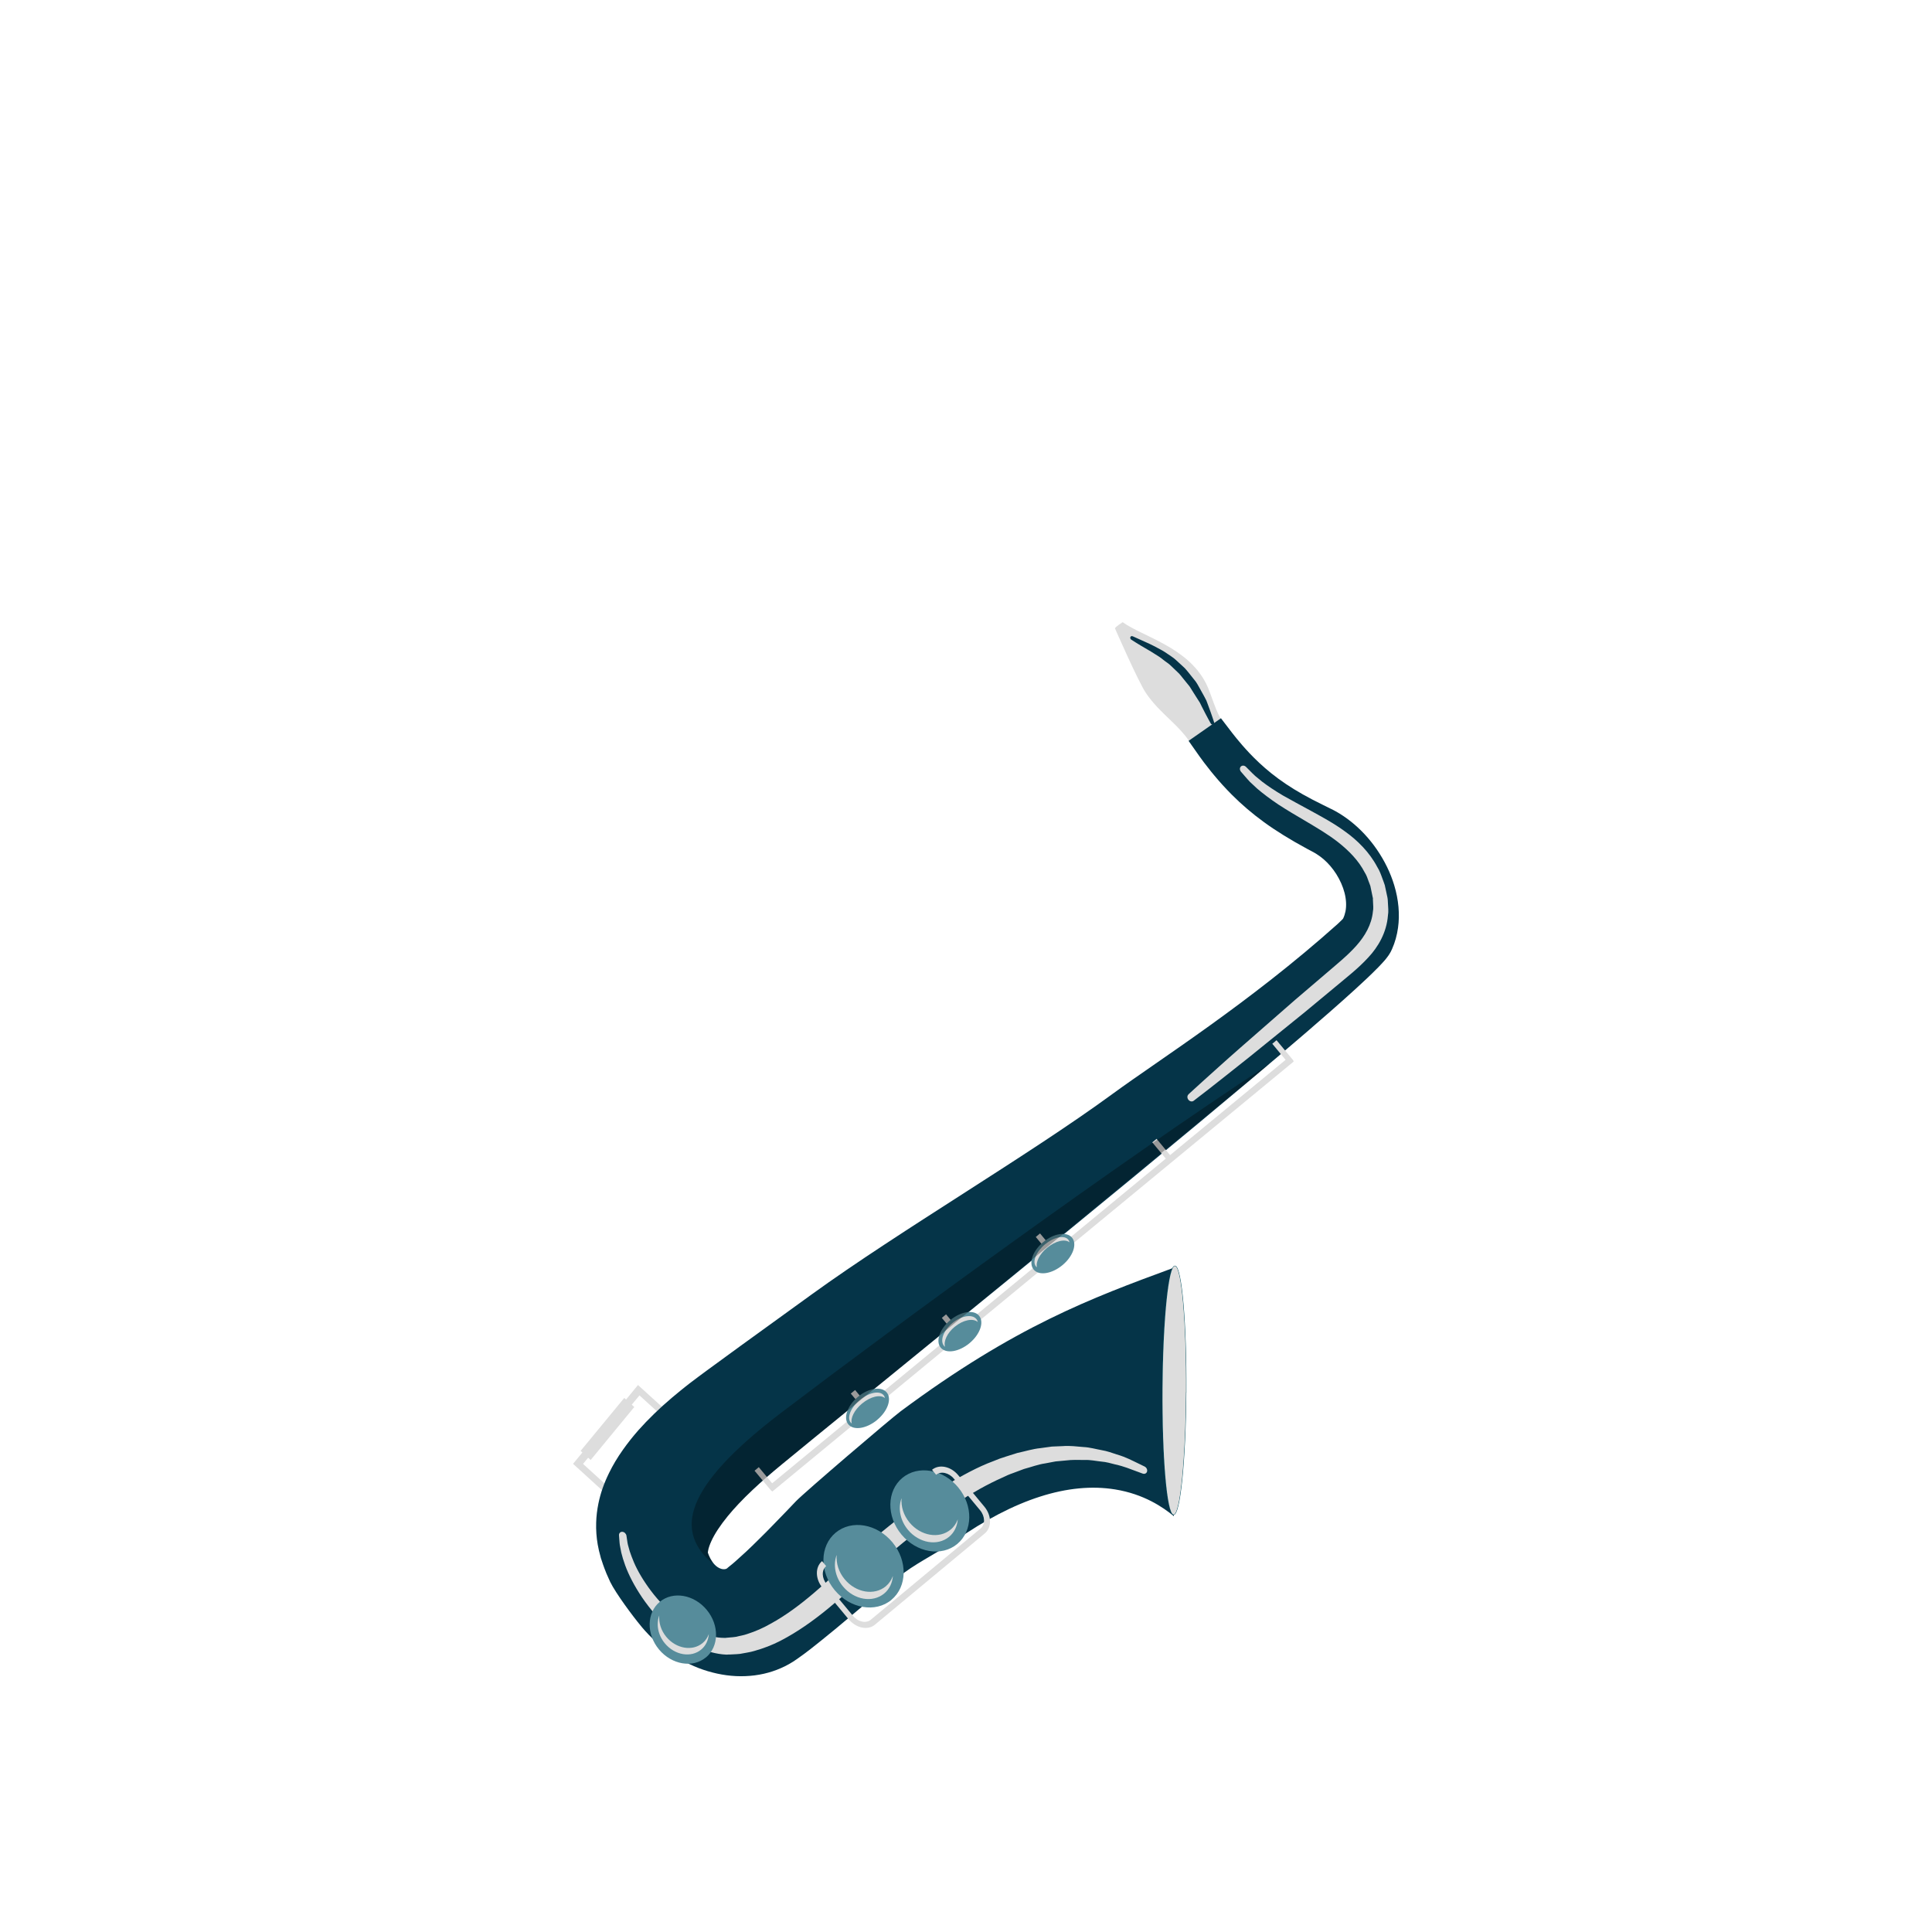 <svg width="236" height="236" viewBox="0 0 236 236" fill="none" xmlns="http://www.w3.org/2000/svg">
<path d="M200.902 236L236 91.531L118 5.15794e-06L-6.31493e-06 91.531L35.098 236L200.902 236Z" fill="white" fill-opacity="0.2"/>
<g clip-path="url(#clip0_85_2796)">
<g clip-path="url(#clip1_85_2796)">
<g filter="url(#filter0_d_85_2796)">
<path d="M134.187 72.75C134.411 72.463 134.846 72.203 135.133 72C137.663 73.801 143.044 75.034 145.314 79.469C146.022 80.85 146.463 83.015 147.479 84.36C146.856 84.928 144.74 86.273 143.646 87.093C141.986 84.416 139.758 83.281 137.978 80.653C137.039 79.266 134.194 72.75 134.194 72.75H134.187Z" fill="#DDDDDD"/>
<path d="M71.742 178.218L72.26 177.587L69.219 174.819L69.843 174.063L70.151 174.343L75.483 167.869L75.168 167.588L76.114 166.453L79.155 169.221L79.674 168.583L75.932 165.185L74.474 166.958L74.257 166.761L68.925 173.229L69.142 173.425L68 174.812L71.742 178.218Z" fill="#DDDDDD"/>
<path d="M141.068 165.885C141.11 160.238 141.306 155.032 141.614 150.772L141.194 150.926C131.328 154.562 122.002 158.003 108.009 168.401C106.776 169.319 96.308 178.26 95.229 179.381L94.038 180.628L92.202 182.52C91.774 182.961 91.305 183.438 90.681 184.047C90.429 184.3 90.17 184.552 89.918 184.797L89.147 185.533C88.894 185.771 88.642 186.002 88.369 186.24C88.194 186.409 88.033 186.549 87.879 186.682C87.801 186.752 87.724 186.815 87.647 186.885L87.556 186.962C87.556 186.962 87.521 186.99 87.493 187.018L86.876 187.516L86.996 187.677L86.87 187.523C86.87 187.523 86.814 187.565 86.792 187.586C86.778 187.6 86.771 187.6 86.771 187.607L86.736 187.628C86.736 187.628 86.659 187.67 86.505 187.684C86.4 187.698 86.274 187.684 86.134 187.649C85.819 187.565 85.503 187.362 85.23 187.053C85.062 186.864 84.908 186.64 84.76 186.36C84.725 186.282 84.69 186.212 84.655 186.142C84.641 186.114 84.627 186.086 84.613 186.051L84.599 186.023C84.599 186.023 84.571 185.96 84.557 185.925L84.466 185.673C84.466 185.673 84.466 185.568 84.494 185.414C84.543 185.112 84.683 184.706 84.873 184.286C85.279 183.375 85.98 182.317 86.897 181.195C87.689 180.229 88.677 179.177 89.924 178C90.205 177.734 90.492 177.468 90.772 177.216L91.634 176.452C92.209 175.947 92.825 175.436 93.512 174.868L97.443 171.645L104.562 165.843L105.851 164.799C116.151 156.412 126.809 147.738 136.59 139.673C142.252 135.006 146.785 131.229 150.863 127.803C153.358 125.701 155.502 123.879 157.429 122.225C159.272 120.635 161.444 118.757 163.511 116.872C164.429 116.031 165.41 115.127 166.363 114.154C166.65 113.852 166.881 113.614 167.098 113.362L167.288 113.138C167.365 113.046 167.442 112.941 167.512 112.843C167.533 112.815 167.568 112.773 167.61 112.71L167.778 112.444L167.883 112.262C167.918 112.185 167.953 112.129 167.981 112.058L168.051 111.911C168.409 111.106 168.647 110.237 168.773 109.333C169.004 107.7 168.843 105.899 168.311 104.141C167.848 102.606 167.126 101.128 166.167 99.74C165.27 98.444 164.198 97.288 163.013 96.349C162.411 95.873 161.787 95.452 161.157 95.102C161.08 95.053 160.988 95.004 160.897 94.962L159.594 94.317C157.8 93.441 156.322 92.607 155.075 91.766C152.503 90.043 150.8 88.235 149.742 87.023C149.196 86.392 148.789 85.881 148.516 85.53L147.143 83.737L143.191 86.497L144.501 88.361L144.515 88.382C144.796 88.775 145.272 89.426 145.924 90.232C146.036 90.372 146.155 90.519 146.288 90.673C146.989 91.521 147.703 92.299 148.46 93.063C149.651 94.261 150.983 95.396 152.398 96.426C153.848 97.484 155.607 98.57 157.625 99.663L158.641 100.21L158.732 100.266C158.76 100.28 158.781 100.294 158.809 100.315L158.83 100.329C159.111 100.504 159.398 100.714 159.685 100.96C160.26 101.457 160.799 102.088 161.234 102.774C161.696 103.51 162.046 104.302 162.243 105.073C162.446 105.871 162.488 106.649 162.355 107.329C162.292 107.637 162.194 107.938 162.061 108.212L161.948 108.338C161.801 108.492 161.619 108.667 161.402 108.863C150.576 118.547 139.779 125.322 133.872 129.646C123.621 137.15 107.988 146.28 97.184 154.093L88.488 160.385L84.312 163.433C83.639 163.93 82.946 164.442 82.231 164.989L81.677 165.423L81.138 165.857C80.787 166.145 80.43 166.439 80.08 166.733C78.545 168.037 77.207 169.333 75.988 170.699C75.28 171.505 74.663 172.29 74.096 173.089C73.416 174.048 72.856 174.987 72.386 175.954C71.763 177.23 71.356 178.407 71.097 179.661C70.936 180.46 70.845 181.216 70.824 181.994C70.796 182.891 70.859 183.788 71.013 184.671C71.111 185.203 71.209 185.645 71.335 186.072L71.356 186.156C71.377 186.268 71.419 186.395 71.468 186.528L71.672 187.137C71.728 187.298 71.777 187.432 71.826 187.565L71.868 187.67C71.917 187.796 71.973 187.929 72.022 188.062L72.078 188.209C72.218 188.539 72.372 188.882 72.54 189.239C73.22 190.634 75.322 193.458 76.289 194.614C76.331 194.663 76.366 194.705 76.401 194.754C77.473 196.029 78.707 197.136 80.073 198.047C81.467 198.986 82.939 199.687 84.438 200.135C85.987 200.598 87.535 200.808 89.042 200.745C90.583 200.689 92.055 200.359 93.414 199.757C94.073 199.469 94.724 199.105 95.334 198.671L96.098 198.124C96.147 198.089 96.203 198.047 96.252 198.012L96.518 197.809C96.833 197.571 97.156 197.332 97.422 197.108C97.716 196.877 98.059 196.611 98.382 196.344L99.3 195.595C99.608 195.349 99.909 195.097 100.211 194.852L103.637 191.972L105.291 190.599C106.405 189.681 107.463 188.84 108.437 188.118C109.474 187.355 110.637 186.675 111.758 186.016C112.746 185.435 113.769 184.839 114.715 184.18C121.96 179.121 128.518 177.019 134.208 177.937C137.719 178.505 140.059 180.102 141.397 181.209C141.138 176.851 141.005 171.575 141.04 165.913L141.068 165.885ZM84.473 185.708C84.473 185.708 84.494 185.743 84.515 185.806L84.473 185.708Z" fill="#053448"/>
<path d="M143.177 129.673C143.177 129.673 143.815 129.092 144.922 128.083C146.043 127.081 147.626 125.631 149.567 123.935C151.508 122.239 153.771 120.263 156.196 118.14C157.422 117.096 158.69 116.017 159.972 114.917C161.248 113.817 162.607 112.731 163.672 111.533C164.751 110.32 165.55 108.933 165.704 107.35C165.788 106.964 165.732 106.551 165.718 106.144L165.704 105.843V105.766V105.731C165.704 105.759 165.69 105.647 165.718 105.787V105.766L165.676 105.591L165.536 104.911L165.396 104.231C165.333 104.035 165.256 103.86 165.186 103.671C165.052 103.3 164.94 102.935 164.709 102.578C163.952 101.106 162.761 99.915 161.5 98.913C160.232 97.911 158.865 97.126 157.618 96.377C156.357 95.641 155.18 94.94 154.157 94.275C153.134 93.588 152.265 92.929 151.578 92.341C151.249 92.032 150.948 91.752 150.688 91.514C150.436 91.262 150.254 91.016 150.086 90.841C149.763 90.47 149.595 90.274 149.595 90.274C149.413 90.064 149.413 89.769 149.595 89.615C149.763 89.468 150.03 89.503 150.205 89.678L150.254 89.727C150.254 89.727 150.422 89.895 150.737 90.211C150.899 90.365 151.081 90.575 151.326 90.785C151.578 90.988 151.866 91.227 152.188 91.493C152.846 91.997 153.694 92.565 154.696 93.161C155.719 93.735 156.875 94.366 158.172 95.066C159.461 95.781 160.89 96.531 162.341 97.596C163.784 98.633 165.263 100.062 166.237 101.905C166.517 102.34 166.699 102.851 166.881 103.356C166.972 103.608 167.077 103.874 167.155 104.119L167.302 104.799L167.449 105.486L167.484 105.654V105.675C167.512 105.829 167.498 105.731 167.505 105.773V105.822L167.519 105.92L167.54 106.305C167.568 106.817 167.631 107.336 167.54 107.84C167.379 109.9 166.356 111.666 165.123 112.976C163.875 114.335 162.516 115.365 161.22 116.458C159.916 117.538 158.641 118.603 157.401 119.626C154.899 121.651 152.566 123.542 150.562 125.161C148.551 126.773 146.856 128.09 145.678 129.022C144.487 129.94 143.808 130.465 143.808 130.465C143.618 130.612 143.331 130.549 143.163 130.332C143.002 130.129 143.009 129.849 143.163 129.702L143.177 129.673Z" fill="#DDDDDD"/>
<path d="M74.516 183.549C74.516 183.549 74.565 183.872 74.656 184.474C74.706 184.776 74.825 185.091 74.923 185.49C75.056 185.89 75.231 186.359 75.448 186.871C75.89 187.894 76.59 189.099 77.543 190.36C78.496 191.621 79.751 192.925 81.257 194.053C82.007 194.627 82.847 195.097 83.723 195.489C84.606 195.833 85.531 196.071 86.442 196.071H86.526C86.526 196.071 86.603 196.078 86.484 196.085H86.512L86.561 196.078L86.757 196.057L87.15 196.022C87.409 195.994 87.696 195.987 87.934 195.938C88.39 195.812 88.838 195.763 89.315 195.587C90.268 195.279 91.214 194.873 92.125 194.347C93.975 193.345 95.747 192.014 97.464 190.549C99.188 189.085 100.876 187.494 102.586 185.897C103.441 185.098 104.317 184.299 105.221 183.528C106.138 182.779 107.021 182.057 107.953 181.342C109.803 179.927 111.639 178.554 113.566 177.411C115.486 176.269 117.385 175.204 119.36 174.476C119.837 174.272 120.327 174.09 120.818 173.943C121.308 173.789 121.785 173.635 122.261 173.488C123.249 173.277 124.16 172.983 125.113 172.892C125.583 172.829 126.038 172.766 126.486 172.703C126.949 172.682 127.39 172.668 127.832 172.647C128.701 172.577 129.548 172.696 130.34 172.759C131.125 172.794 131.875 173.018 132.554 173.137C133.241 173.249 133.858 173.481 134.411 173.663C135.539 173.985 136.366 174.448 136.941 174.714C137.515 174.994 137.817 175.141 137.817 175.141C138.055 175.26 138.188 175.541 138.111 175.772C138.041 175.989 137.81 176.087 137.585 176.003L137.522 175.982C137.522 175.982 137.228 175.87 136.667 175.667C136.107 175.464 135.301 175.12 134.243 174.889C133.718 174.756 133.143 174.581 132.505 174.532C131.875 174.469 131.188 174.307 130.459 174.342C129.738 174.335 128.96 174.3 128.168 174.405C127.769 174.441 127.362 174.476 126.942 174.518C126.536 174.595 126.115 174.672 125.688 174.756C124.819 174.875 123.978 175.204 123.074 175.443C122.64 175.604 122.198 175.772 121.75 175.94C121.294 176.094 120.853 176.29 120.411 176.508C118.611 177.306 116.803 178.336 114.995 179.5C113.187 180.663 111.394 181.994 109.607 183.402C108.724 184.096 107.813 184.846 106.937 185.581C106.068 186.31 105.207 187.081 104.352 187.866C100.939 191.019 97.45 194.298 93.358 196.414C92.342 196.947 91.256 197.353 90.149 197.668C89.609 197.837 88.972 197.907 88.397 198.026C88.11 198.068 87.85 198.061 87.584 198.082L87.185 198.103H86.989L86.82 198.117H86.708C85.482 198.061 84.305 197.703 83.233 197.234C82.182 196.722 81.208 196.127 80.374 195.44C78.678 194.102 77.41 192.56 76.436 191.138C75.469 189.702 74.79 188.363 74.369 187.214C74.159 186.64 74.005 186.121 73.893 185.659C73.809 185.189 73.704 184.769 73.683 184.467C73.641 183.865 73.612 183.549 73.612 183.549C73.591 183.29 73.781 183.094 74.033 183.115C74.271 183.136 74.481 183.346 74.523 183.585L74.516 183.549Z" fill="#DDDDDD"/>
<path d="M142.869 166.061C142.813 174.441 142.126 181.133 141.341 181.006C140.549 180.88 139.954 173.985 140.01 165.598C140.066 157.218 140.746 150.526 141.537 150.653C142.329 150.779 142.925 157.673 142.876 166.061H142.869Z" fill="#FFE085" stroke="#005268" stroke-width="0.09" stroke-miterlimit="10"/>
<path d="M142.869 166.061C142.813 174.441 142.126 181.133 141.341 181.006C140.549 180.88 139.954 173.985 140.01 165.598C140.066 157.218 140.746 150.526 141.537 150.653C142.329 150.779 142.925 157.673 142.876 166.061H142.869Z" fill="#DDDDDD"/>
<path d="M114.932 184.601C113.019 186.191 109.964 185.673 108.115 183.445C106.265 181.216 106.314 178.119 108.227 176.529C110.14 174.938 113.195 175.457 115.044 177.685C116.894 179.913 116.845 183.01 114.932 184.601Z" fill="#568C9B"/>
<path d="M114.995 181.595C114.82 182.071 114.54 182.499 114.133 182.835C112.718 184.012 110.469 183.627 109.102 181.98C108.36 181.083 108.044 180.004 108.129 179.009C107.68 180.2 107.932 181.693 108.906 182.87C110.273 184.51 112.522 184.895 113.937 183.725C114.582 183.192 114.925 182.422 114.995 181.595Z" fill="#DDDDDD"/>
<path d="M106.895 191.426C104.954 193.037 101.85 192.512 99.966 190.248C98.081 187.985 98.13 184.839 100.078 183.221C102.026 181.602 105.123 182.127 107.007 184.391C108.885 186.654 108.836 189.8 106.895 191.419V191.426Z" fill="#568C9B"/>
<path d="M84.235 198.453C82.623 199.792 80.059 199.357 78.496 197.486C76.941 195.609 76.983 193.009 78.594 191.671C80.199 190.332 82.77 190.767 84.326 192.645C85.882 194.516 85.84 197.122 84.235 198.46V198.453Z" fill="#568C9B"/>
<path d="M101.675 193.815L98.473 189.961C97.576 188.882 97.555 187.418 98.417 186.696L98.921 187.306C98.34 187.789 98.375 188.784 98.991 189.527L102.194 193.381C102.81 194.123 103.784 194.341 104.366 193.857L117.791 182.702C118.365 182.226 118.337 181.224 117.721 180.481L114.519 176.627C113.902 175.884 112.928 175.674 112.354 176.151L111.849 175.541C112.718 174.819 114.147 175.114 115.044 176.193L118.246 180.046C119.143 181.126 119.164 182.583 118.302 183.305L104.877 194.46C104.015 195.181 102.579 194.894 101.682 193.808L101.675 193.815Z" fill="#DDDDDD"/>
<path d="M92.342 178.196L103.931 168.632L103.994 168.716L104.52 168.282L104.45 168.204L115.086 159.432L115.121 159.474L115.64 159.046L115.605 159.004L156.035 125.666L155.972 125.589L156.007 125.56L153.933 123.066L153.414 123.5L155.04 125.462L140.928 137.101L139.281 135.111L138.756 135.545L140.409 137.528L126.781 148.767L125.043 146.665L124.525 147.1L126.262 149.195L115.1 158.395L113.566 156.552L113.047 156.986L114.582 158.829L103.945 167.595L102.453 165.794L101.927 166.229L103.427 168.029L92.321 177.187L90.688 175.218L90.17 175.653L92.244 178.14L92.279 178.112L92.342 178.196Z" fill="#DDDDDD"/>
<path d="M116.425 160.077C115.128 161.149 113.559 161.394 112.907 160.616C112.263 159.839 112.788 158.332 114.077 157.26C115.374 156.181 116.95 155.943 117.595 156.72C118.246 157.498 117.721 158.998 116.425 160.077Z" fill="#568C9B"/>
<path d="M127.783 150.54C126.486 151.619 124.91 151.858 124.265 151.08C123.621 150.302 124.139 148.796 125.435 147.724C126.732 146.645 128.301 146.406 128.953 147.184C129.598 147.962 129.079 149.468 127.783 150.54Z" fill="#568C9B"/>
<path d="M125.905 148.424C126.928 147.576 128.105 147.303 128.645 147.758C128.617 147.632 128.568 147.513 128.491 147.422C128.007 146.841 126.732 147.107 125.646 148.004C124.56 148.908 124.069 150.12 124.546 150.701C124.581 150.743 124.63 150.764 124.665 150.799C124.504 150.169 124.98 149.188 125.905 148.424Z" fill="#DDDDDD"/>
<path d="M114.624 158.073C115.647 157.225 116.859 156.987 117.441 157.491C117.406 157.358 117.357 157.232 117.265 157.127C116.74 156.489 115.423 156.714 114.337 157.617C113.244 158.521 112.788 159.776 113.314 160.406C113.349 160.448 113.398 160.483 113.44 160.518C113.237 159.839 113.699 158.83 114.624 158.066V158.073Z" fill="#DDDDDD"/>
<path d="M105.144 169.452C103.847 170.524 102.278 170.769 101.626 169.991C100.981 169.214 101.507 167.707 102.796 166.628C104.093 165.549 105.662 165.311 106.314 166.088C106.965 166.866 106.44 168.373 105.144 169.445V169.452Z" fill="#568C9B"/>
<path d="M107.063 188.525C106.888 189.001 106.608 189.429 106.209 189.765C104.793 190.942 102.544 190.557 101.178 188.91C100.435 188.013 100.12 186.934 100.204 185.939C99.755 187.123 100 188.623 100.981 189.8C102.348 191.44 104.604 191.825 106.012 190.648C106.657 190.115 107 189.345 107.07 188.518L107.063 188.525Z" fill="#DDDDDD"/>
<path d="M84.585 195.608C84.424 196.029 84.186 196.407 83.829 196.702C82.581 197.739 80.598 197.402 79.393 195.952C78.735 195.16 78.461 194.207 78.531 193.338C78.139 194.389 78.356 195.707 79.218 196.744C80.423 198.194 82.413 198.53 83.653 197.5C84.221 197.031 84.522 196.351 84.585 195.615V195.608Z" fill="#DDDDDD"/>
<path d="M103.301 167.448C104.345 166.579 105.543 166.313 106.103 166.782C106.068 166.656 106.026 166.537 105.942 166.432C105.445 165.829 104.135 166.089 103.027 167.014C101.913 167.938 101.423 169.172 101.92 169.774C101.955 169.816 102.004 169.844 102.046 169.879C101.871 169.228 102.362 168.226 103.301 167.448Z" fill="#DDDDDD"/>
<path d="M145.896 84.374C145.896 84.374 145.433 83.561 144.809 82.321C144.732 82.167 144.655 82.006 144.571 81.838C144.473 81.684 144.368 81.529 144.27 81.368C144.067 81.046 143.85 80.71 143.625 80.352C143.513 80.177 143.415 79.995 143.289 79.82C143.156 79.652 143.016 79.484 142.876 79.315C142.588 78.986 142.336 78.615 142.035 78.285C141.712 77.984 141.397 77.676 141.082 77.374C140.781 77.059 140.402 76.849 140.08 76.583C139.765 76.316 139.414 76.099 139.092 75.903C138.763 75.7 138.461 75.496 138.16 75.335C137.571 74.999 137.081 74.698 136.731 74.481C136.387 74.263 136.191 74.137 136.191 74.137C136.079 74.067 136.03 73.92 136.086 73.808C136.135 73.71 136.247 73.675 136.352 73.724H136.366C136.366 73.724 137.186 74.095 138.419 74.649C138.728 74.789 139.064 74.971 139.421 75.16C139.779 75.342 140.15 75.546 140.521 75.805C140.886 76.071 141.299 76.295 141.649 76.625C142.007 76.947 142.364 77.276 142.721 77.613C143.051 77.97 143.345 78.362 143.646 78.734C143.793 78.923 143.941 79.112 144.088 79.294C144.221 79.484 144.333 79.694 144.445 79.89C144.669 80.289 144.88 80.675 145.083 81.039C145.181 81.221 145.272 81.396 145.363 81.572C145.426 81.747 145.496 81.915 145.552 82.076C146.036 83.365 146.309 84.241 146.309 84.241C146.351 84.374 146.288 84.493 146.169 84.514C146.064 84.535 145.959 84.472 145.896 84.374Z" fill="#053448"/>
<g opacity="0.6">
<path d="M84.473 185.708C84.473 185.708 84.482 185.723 84.495 185.752C84.501 185.767 84.508 185.785 84.515 185.806L84.509 185.792L84.473 185.708Z" fill="black" fill-opacity="0.5"/>
<path d="M84.5 186.5C85.246 187.129 85.074 186.848 84.859 186.551L84.723 186.305L84.599 186.023L84.557 185.925L84.509 185.792L84.473 185.708C84.473 185.708 84.482 185.723 84.495 185.752L84.466 185.673C84.466 185.673 84.466 185.568 84.494 185.414C84.543 185.112 84.683 184.706 84.873 184.286C85.279 183.375 85.98 182.317 86.898 181.195C87.689 180.229 88.677 179.177 89.924 178C90.205 177.734 90.492 177.468 90.772 177.216L91.634 176.452C92.209 175.947 92.825 175.436 93.512 174.868L97.443 171.645L104.562 165.843L105.851 164.799L106.92 163.929C116.886 155.814 143.556 133.786 153 126C133.928 138.525 108 157.5 93.512 168.5C80.999 178 80.987 182.993 84.5 186.5Z" fill="black" fill-opacity="0.5"/>
</g>
</g>
</g>
</g>
<defs>
<filter id="filter0_d_85_2796" x="62" y="68" width="116.876" height="144.756" filterUnits="userSpaceOnUse" color-interpolation-filters="sRGB">
<feFlood flood-opacity="0" result="BackgroundImageFix"/>
<feColorMatrix in="SourceAlpha" type="matrix" values="0 0 0 0 0 0 0 0 0 0 0 0 0 0 0 0 0 0 127 0" result="hardAlpha"/>
<feOffset dx="2" dy="4"/>
<feGaussianBlur stdDeviation="4"/>
<feComposite in2="hardAlpha" operator="out"/>
<feColorMatrix type="matrix" values="0 0 0 0 0 0 0 0 0 0.137 0 0 0 0 0.196 0 0 0 0.4 0"/>
<feBlend mode="normal" in2="BackgroundImageFix" result="effect1_dropShadow_85_2796"/>
<feBlend mode="normal" in="SourceGraphic" in2="effect1_dropShadow_85_2796" result="shape"/>
</filter>
<clipPath id="clip0_85_2796">
<rect width="144" height="144" fill="white" transform="translate(46 64)"/>
</clipPath>
<clipPath id="clip1_85_2796">
<rect width="144" height="144" fill="white" transform="translate(46 64)"/>
</clipPath>
</defs>
</svg>
